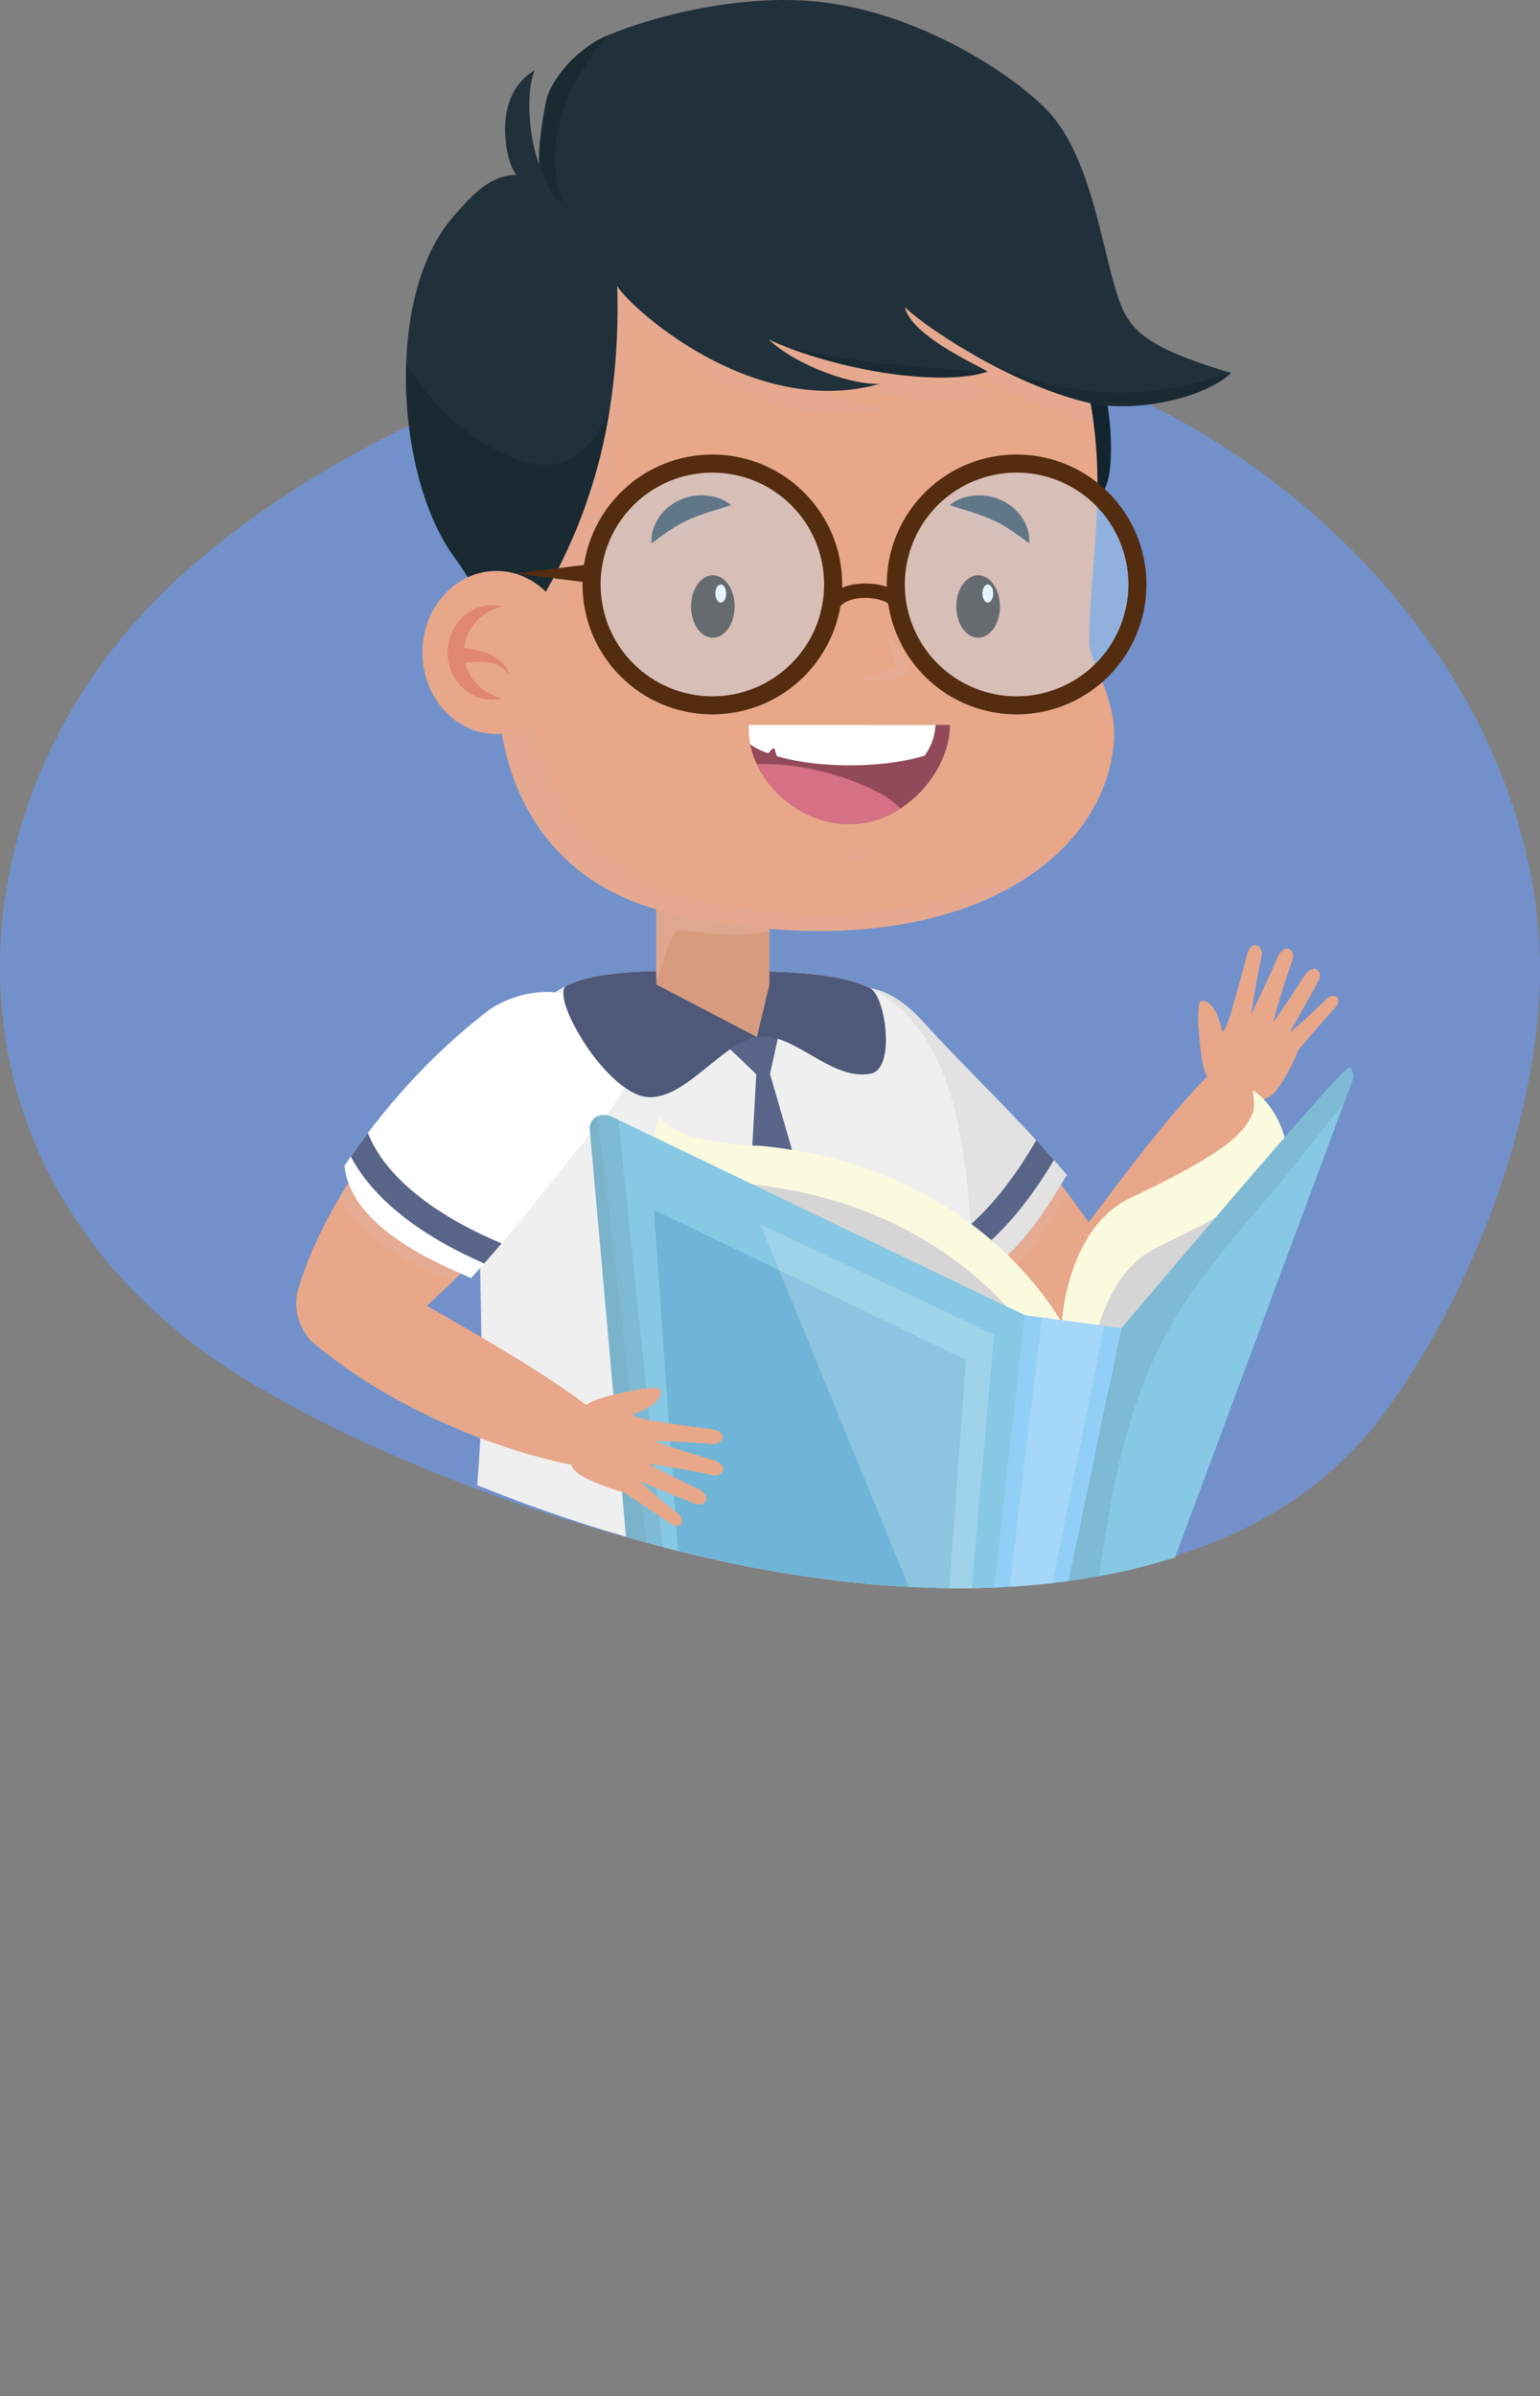 <svg xmlns="http://www.w3.org/2000/svg" width="550.49mm" height="855.96mm" viewBox="0 0 1560.45 2426.35"><rect x="0" y="0" width="1560.45" height="2426.35" fill="#808080" stroke="none"/><defs><clipPath id="a" transform="translate(0 -87.72)"><path d="M644.51 30.72c165.7-70 367.13-6.39 523.6 52.28 295.76 110.91 487.8 445.36 449.51 794.15-19.87 181-63.91 422.63-157 577.71-250.89 417.77-936.45 208.63-1235.8 0-339.44-236.53-243.36-736.4 30-1040.2C365 292.22 487.46 97.07 644.51 30.72z" fill="none"/></clipPath><style>.z{fill:none}.q{fill:#12242d}.f{fill:#e8a789}.g,.o{fill:#e5ad97}.g{opacity:.7}.af,.g,.o,.q{mix-blend-mode:multiply}.h{fill:#e2e2e2}.i{fill:#586589}.j{fill:#fff}.k{fill:#4e5878}.m{fill:#c9c8c8}.af,.o,.q{opacity:.5}.p{fill:#21313b}.r{fill:#e08773}.w{fill:#291d11}.y{fill:#bee2fa;opacity:.4}.z{stroke:#542c0f;stroke-miterlimit:10;stroke-width:18.3px}.ac{fill:#fafadf}.ad{fill:#d6d5d5}.af{fill:#76acc2}</style></defs><g style="isolation:isolate"><path d="M581.49 368.28c159.27-45.11 332.22-52.68 489.73 2 297.72 103.3 506 374.89 488.17 644.53-9.25 139.92-71.06 296.89-154 412.44-223.37 311.27-838.27 156.18-1145.1-23.46-347.93-203.69-322.07-605.94-70-827.1C291.88 487.47 430.54 411 581.49 368.28z" fill="#7291cb"/><g clip-path="url(#a)"><path d="M1123.47 482.6c-6.56 33.6-54.29 79.4-88.4 53.69-35.07-26.43-18-156.48 13.43-185.49 64.62-59.62 84.59 82.48 74.97 131.8z" fill="#12242d"/><path class="f" d="M831.09 1137.63s-30.41-54.9 17.47-101.93c35.9-35.26 72-3.4 88 14.41 42.89 47.66 110 108.47 154.28 170.52 45.46 63.7 67.38 85 57.62 96.32-11 12.83-57.19 56.58-75.34 49.09-71.21-29.41-175.19-112.48-242.03-228.41z"/><path class="g" d="M848.56 1035.7c-47.88 47-17.47 101.93-17.47 101.93 41.94 72.75 98.51 132.53 152.43 174.26 44-20.69 75.77-59.59 98.55-103.2-44-57.87-105.33-114-145.46-158.58-16.04-17.83-52.14-49.67-88.05-14.41z"/><path class="h" d="M833.73 1018.43c-55.57 54.56-20.28 118.27-20.28 118.27 37.64 65.31 87.66 121.49 138.61 166 70.7 1.55 121.9-104.42 129.08-112.82-47.81-56.62-105.48-110.56-145.24-154.75-18.61-20.66-60.51-57.63-102.17-16.7z"/><path class="i" d="M1068 1174.66q-8.87-10.08-18-20c-38.69 66.91-83.25 108.75-127.84 120.37q10.63 10.4 21.42 20.11c44.58-16.86 86.87-57.73 124.42-120.48z"/><path class="f" d="M1124 1358.37s-31.82 24.9-67.17-1.14c-26.49-19.53-3.48-54.55 9.43-70.92 34.53-43.76 112.38-154.3 163.45-202.53 22-20.8 56.19 14.95 50.93 30.6-20.64 61.38-72.05 166.25-156.64 243.99z"/><path class="f" d="M1229.6 1098.07c-13.9-7.49-14.2-52.23-15.16-57.83-.88-5.05-.23-19.62.84-24.4.42-1.82 2.55-3.18 6-1.92 13.49 5 16.46 30.5 17.36 31 5-5.29 7.69-16.92 8.08-17.21 4.73-16.6 13.7-47.77 16.64-60.78 1.2-5.34 5.41-10.9 9.58-9.89 3 .7 6.88 5 5.46 11.28-5.17 22.86-10.72 58-10.12 58.16 7.34-15.53 21.38-45.06 26.39-57.45 2.07-5.07 7.16-9.9 11.16-8.35 2.87 1.1 6.12 5.8 3.67 11.78-5.26 13.89-20.05 61.61-18.8 62.25 10.15-14.88 24.91-36.54 30.89-46.47 2.85-4.7 8.69-8.76 12.46-6.72 2.7 1.46 5.2 6.51 1.87 12-6.78 11.81-18.89 34.63-29.07 51.65.72.63 27.53-23.55 37.17-33.73 3.84-4 8.79-3.43 10.75-1.74 2.73 2.35.82 8-2.44 11.39-8.18 8.62-27.68 31.45-37 42.45-2.8 9.08-12.83 27.14-17 33.54-6.79 10.31-11.13 14.13-16.77 15.64l-11.19 3.61s-24.62 1.01-40.77-18.26zM474 1982.49c-27.27 48.17-62.67 252.47-47.38 264.64 13.06 10.4 81.73 27.51 86.51 19.94 17.78-28.32 95.73-233.73 95.73-233.73s9.94-40.32-33.72-60.17c-63.99-29.08-89.89-10.61-101.14 9.32z"/><path class="j" d="M438 2108.28c-12.76 65.77-20 132.08-11.45 138.86 13.06 10.4 81.73 27.51 86.51 19.94 9-14.28 33.24-73.61 55.1-128.91 0 0-23.13 6.41-45.7 2-60.32-15.09-84.46-31.89-84.46-31.89z"/><path class="f" d="M608.09 2033.35c25.61-49.08 100-256.64 84.26-268.28-13.41-10-185-52.54-189.54-44.82-16.79 28.91-31.24 266.87-31.24 266.87s-8.56 40.64 35.75 59c64.93 26.87 90.18 7.52 100.77-12.77zm250.5-11.28c-8.41 54.72 30.94 258.29 49.54 264.24 15.9 5.1 86.17-3.26 88-12 6.58-32.78 6.63-252.48 6.63-252.48s-5-41.23-52.86-44.3c-70.17-4.55-87.83 21.91-91.31 44.54z"/><path class="j" d="M869.6 2152.42c11.4 66 28.18 130.58 38.54 133.89 15.9 5.1 86.17-3.26 88-12 3.32-16.54 5-80.62 5.81-140.07 0 0-19.36 14.19-42 18.1-61.87 7.25-90.35.08-90.35.08z"/><path class="f" d="M1002 2022.07c6.54-55 2.46-275.41-16.34-280.73-16.07-4.55-191.64 16.49-193.12 25.31-5.44 32.99 65.46 260.63 65.46 260.63s6.41 41 54.35 42.46c70.22 2.1 86.97-24.94 89.65-47.67z"/><path class="k" d="M1031.24 1944.38s-42.76 31.74-106.62 49.7c-69.19 19.46-103.2 9.31-103.2 9.31l-88.29-246.88s-92.71-64.37-43.4-136.92c31.51-46.34 310-66.46 310-66.46z"/><path class="i" d="M650.31 2016.8s-52.74 7.36-117.39-7.48c-70.06-16.09-95-41.3-95-41.3l40.85-259s-50.51-100.93 27.54-141c49.86-25.57 303.89 90.25 303.89 90.25z"/><path d="M1026.36 1648.28c-76.66-259.74 13.35-567.22-144.53-647.51-30.77-15.63-85.83-17.49-141.11-17.49-58 0-130.34-3.41-166.42 14.75-161.3 81.25-33.9 390.53-119.23 650.25-13.88 42.27 583.87 42.65 571.29 0z" fill="#efefef"/><path class="f" d="M497.61 1039.75s50.65-37.06 103.31 4.54c39.49 31.2 12.41 71-3.24 89.16-41.9 48.53-93.8 122.72-149.8 174.46-57.49 53.1-75.83 77.52-88.32 69.25-14.11-9.31-63.31-49.63-58.16-68.58 20.23-74.38 89.6-187.96 196.21-268.83z"/><path class="g" d="M600.92 1044.28c-52.66-41.6-103.31-4.54-103.31-4.54-66.91 50.74-119.12 114.36-153.75 173.1 26.05 41.07 68.63 67.69 114.76 84.82 51.88-50.92 99.86-118.81 139.06-164.22 15.65-18.16 42.73-57.96 3.24-89.16z"/><path class="j" d="M616.2 1027.4c-61.11-48.28-119.89-5.26-119.89-5.26-60.06 45.54-109.52 102.22-147.3 158.35 7.34 70.34 118.9 107.84 128.14 113.9 50.17-54.55 96.44-118.52 135.3-163.52 18.17-21.06 49.55-67.28 3.75-103.47z"/><path class="i" d="M490.61 1279.41q8.88-10.06 17.57-20.36c-71.23-30-118.34-68.94-135.46-111.72q-9 11.85-17.27 23.77c22.35 42.13 68.19 78.96 135.16 108.31zm236.36-229.32l50.79 48.61 13.73-62.08-64.52 13.47z"/><path class="m" d="M884.13 2321.28s-1.85 40.72 11.26 44.4l166.85 5.16 27.53-5.53-13.61-23.54z"/><path class="k" d="M884.1 2298.71c0-21.23-1.47-43.15 3.73-50.39 5.55-7.74 10.76 23.13 53.3 18.5 38.22-4.16 55.83-17.39 55.83-17.39v-13.15s3.38 8.15 45.23 8.15c13.5 0 32.72-8.15 32.72-8.15l10.15 113.91-130.73-2.67c-3.85.33-7.92.54-12.44.52-65.89-.4-57.79-22.1-57.79-49.33z"/><path class="j" d="M1072.31 2236.28c.22 0 4.76-3.81 6.58-4 62.09-5.12 100.82 35.79 100.83 79.93a64.84 64.84 0 01-4.6 23.91s-31.56 14-96.21 14.08h-.67z"/><path class="m" d="M1078.24 2350.2h.67c64.53-.12 96.08-14 96.2-14.07-.58 6.09-2 15-4.1 20.62 0 0-30.2 13.95-92.09 14.05h-16.67z"/><path class="j" d="M1055.82 2266.81a10.29 10.29 0 01-2.37-.51 17.63 17.63 0 01-10.34-8.64 16.19 16.19 0 01-1.65-4.55 19.24 19.24 0 01-.39-5.51c.42-2 .62-4 1.78-5.91a13.2 13.2 0 013.76-4.75 13 13 0 014.54-2.56 11.13 11.13 0 014.18-.66 12.71 12.71 0 015.89 1.34 11.29 11.29 0 012.08 1.18s-.46.91-1.19 2.11c-.37.59-.77 1.34-1.26 2a15.29 15.29 0 00-1.26 2.34 8.71 8.71 0 00-1 2.25c-.14.75-.54 1.3-.41 1.87a1.7 1.7 0 01-.07.67 1.56 1.56 0 01.09.61c-.09.27.08.81-.08 1.19 0 .58-.17 1.06-.18 1.85s-.14 1.55-.24 2.44c-.14 1.79-.33 3.81-.55 5.75s-.53 3.79-.81 5.19-.52 2.3-.52 2.3z"/><path class="i" d="M984.42 2257.25l43.01-4.91-26.89-50.78-8.15 11.45-7.97 44.24z"/><path class="j" d="M1028.5 2266.81a10.29 10.29 0 01-2.37-.51 17.6 17.6 0 01-10.35-8.64 16.18 16.18 0 01-1.65-4.55 19.25 19.25 0 01-.39-5.51c.42-2 .62-4 1.78-5.91a13.16 13.16 0 013.76-4.75 12.92 12.92 0 014.54-2.56 11.13 11.13 0 014.18-.66 12.71 12.71 0 015.89 1.34 11.28 11.28 0 012.11 1.22s-.46.91-1.19 2.11c-.37.59-.77 1.34-1.26 2a15.13 15.13 0 00-1.26 2.34 8.64 8.64 0 00-1 2.25c-.14.75-.54 1.3-.41 1.87a1.71 1.71 0 01-.07.67 1.56 1.56 0 01.09.61c-.09.27.08.81-.07 1.19 0 .58-.17 1.06-.18 1.85s-.13 1.55-.24 2.44c-.14 1.79-.33 3.81-.55 5.75s-.53 3.8-.8 5.19-.56 2.26-.56 2.26z"/><path class="m" d="M386.88 2282.61s-17.46 36.84-6.78 45.31l151.9 69.3 27.53 5.55-3.45-27z"/><path class="k" d="M395.57 2261.83c8.21-19.58 15.34-40.36 22.94-45 8.11-5 1 25.49 42 37.67 36.85 10.95 58.21 5.56 58.21 5.56l5.09-12.15s0 8.83 38.56 25c12.45 5.22 33.32 5.14 33.32 5.14l-34.71 109-119.52-53c-3.68-1.19-7.51-2.56-11.68-4.34-60.62-25.9-44.78-42.77-34.21-67.88z"/><path class="j" d="M593.29 2277.03c.2.09 5.86-1.67 7.6-1.1 59.24 19.3 79.12 72 62.06 112.7a64.87 64.87 0 01-13.49 20.28s-34.5.67-94.17-24.23l-.61-.27z"/><path class="m" d="M554.67 2384.41l.61.27c59.56 24.85 94 24.24 94.15 24.24-2.89 5.39-7.61 13.07-11.76 17.43 0 0-33.24 1.18-90.36-22.67l-15.31-6.46z"/><path class="j" d="M566.26 2298.84a10.25 10.25 0 01-2-1.39 17.61 17.61 0 01-6.19-12 16.16 16.16 0 01.24-4.84 19.32 19.32 0 011.77-5.23c1.16-1.68 2.14-3.49 3.92-4.76a13.19 13.19 0 015.31-2.92 12.85 12.85 0 015.17-.6 11.08 11.08 0 014.11 1 12.68 12.68 0 014.91 3.52 11.13 11.13 0 011.46 1.89s-.77.66-1.91 1.48c-.57.4-1.24.93-1.93 1.34a15.12 15.12 0 00-2.07 1.67c-.63.61-1.43 1-1.81 1.68s-1 1-1.1 1.57a1.67 1.67 0 01-.32.59 1.52 1.52 0 01-.15.6c-.18.21-.24.78-.53 1.06-.2.54-.57.91-.88 1.64s-.73 1.38-1.17 2.15c-.82 1.59-1.78 3.39-2.73 5.09s-2 3.29-2.75 4.48-1.35 1.98-1.35 1.98z"/><path class="i" d="M504.11 2262.4l41.56 12.11-5.16-57.23-11.94 7.41-24.46 37.71z"/><path class="j" d="M541.06 2288.28a10.25 10.25 0 01-2-1.39 17.6 17.6 0 01-6.19-12 16.15 16.15 0 01.24-4.84 19.21 19.21 0 011.77-5.23c1.16-1.68 2.13-3.49 3.92-4.76a13.2 13.2 0 015.31-2.93 12.89 12.89 0 015.17-.6 11.12 11.12 0 014.11 1 12.72 12.72 0 014.91 3.52 11.19 11.19 0 011.46 1.89s-.77.66-1.91 1.48c-.57.4-1.23.93-1.93 1.34a15.07 15.07 0 00-2.07 1.67c-.63.61-1.43 1-1.81 1.68s-1 1-1.1 1.57a1.69 1.69 0 01-.32.59 1.58 1.58 0 01-.15.6c-.19.21-.24.78-.53 1.06-.2.54-.57.91-.88 1.64s-.73 1.38-1.16 2.15c-.82 1.59-1.78 3.39-2.73 5.09s-2 3.29-2.75 4.47-1.36 2-1.36 2z"/><path class="k" d="M881.83 1000.78c-30.77-15.64-85.83-17.5-141.11-17.5-58 0-130.34-3.41-166.42 14.75-18.56 9.34 41.48 113.09 84.33 113 37.78-.05 72.66-54.57 108.3-61 36.54-6.56 74.2 44.78 115.18 37.17 25.8-4.72 15.16-78.56-.28-86.42z"/><path class="i" d="M751.1 1360.66l65.56 36.57 39.05-50.04-78.41-269.76h-10.37l-15.83 283.23z"/><path class="j" d="M751.83 1347.61l64.76 33.4 33.91-51.73-6.72-23.14-33.46 51.05-57.37-29.59-1.12 20.01zm-303.68 555.32l-4.34 27.49c39.18 22 104.38 42.53 211.41 42.53q7.21 0 14.69-.13l11.56-25.91c-128.24 3.9-197.29-21.04-233.32-43.98z"/><path class="h" d="M1027.64 1899.81l-2.24-27.85c-105.61 57-178 72.86-224.49 74.06l9.22 25.77c47.17-3 113.5-19.18 203.45-64.73q6.94-3.5 14.06-7.25z"/><path fill="#d79c7f" d="M779.69 996.93l-12.76 53.16-101.95-53.16V804.11h114.71v192.82z"/><path class="g" d="M779.69 910.68l-97.57-48.56c-2.79 1.83-5.57 3.73-8.42 5.49s-5.73 3.6-8.72 5.6v118.28c9.17-17.27 12.26-52.17 27-49.69 41.87 7 68.91 5.27 87.68 1.4z"/><path class="f" d="M1112.08 489.13c0-219.29-148.56-378.92-367.85-378.92S473.74 281.61 473.74 500.9c0 61.08 10.7 116.14 35.33 167.84-9.22 20.43-18 214.21 174.46 256.84 264.42 58.57 431.61-42.05 444.93-171.08 4.87-47.17-25-82.71-24.75-105.11.59-57.27 8.37-99.19 8.37-160.26z"/><path class="o" d="M744.23 110.21c-86.22 0-146.43 26.5-187.79 72-.42 12.08.58 21.36 4.27 22.46a93.8 93.8 0 00-19.48-3.73c-51.67 71.09-67.5 178.14-67.5 300 0 40.3 4.7 78 14.94 113.79 16.63 25.17 36.23 52.05 56.33 48.8-5-20.44 97.49-118.72 90.77-350.45 4.73 13.65 132.62 137.2 266.35 99.32-26.49 1.74-83-17.22-112.95-44.85 72.71 33 178.16 47.88 222.09 32.34-22.36-12-77.31-38.08-84-64.91 28.21 25.8 109.46 77.27 181.14 95.36-24.19-188.45-165-320.13-364.17-320.13z"/><path class="o" d="M715.93 912.76c-192.41-42.63-183.67-236.41-174.45-256.84-24.63-51.7-29.4-125.58-29.4-186.64 0-135.15 19.46-252.08 85.71-321.94-97.36 61.94-124.05 195.24-124.05 353.56 0 61.08 10.7 116.14 35.33 167.84-9.22 20.43-18 214.21 174.46 256.84 187.58 41.55 326.2 3 395.7-69-76.52 50.58-205.57 91.12-363.3 56.18z"/><path class="p" d="M625.42 288.22c-5 5 127.53 139.74 266.37 100.41-26.49 1.75-83-17.22-113-44.84 72.71 33 178.16 47.88 222.09 32.34-22.36-12-77.31-38.08-84-64.91 29.08 26.59 114.52 80.47 187.74 96.94 44 9.91 114.7-4 142.78-30.51-90.3-26.85-104-45.1-114.94-78.08-15.46-46.63-26.62-137.92-68.11-184.29C1030.92 77.91 937.57 16.64 839.7 3.01c-99.1-13.8-206 23.67-229.87 35.5-22 10.93-45.69 34.22-54.69 57.65-3.49 9.1-15.54 81.52-4.79 84.72-43.9-13-64 7-92 39.64-69.16 80.76-56.46 264.14 1.65 343.12 19.39 26.33 46.48 80.66 74.62 76.12-5-20.48 97.88-119.02 90.8-351.54z"/><path class="p" d="M565.18 195.99c-27.43-21.34-35.52-96.54-23.41-124.83-26.9 15.87-33.28 47.1-28.62 78 4.58 30.44 18 40.89 46.29 49.28z"/><path class="q" d="M615 420.95c-11.54 25.09-30.19 48.24-60.18 49.44-28.36 1.14-63.41-17.79-93-42.1-14-11.51-33.8-33.87-50.26-59.64-2.42 73.48 15.9 150.67 48.53 195 19.39 26.33 46.48 80.66 74.62 76.12-4-16.32 60.46-82.31 83.24-226.09-.95 2.45-1.86 4.89-2.95 7.27z"/><path class="f" d="M578 660.73c0 45.62-33.6 82.6-75 82.6s-75-37-75-82.6 33.59-82.59 75-82.59 75 36.98 75 82.59z"/><path class="r" d="M508.37 707.33l-1.67.39a26.17 26.17 0 01-4.76.77l-3.6.19c-1.29 0-2.68-.17-4.2-.28a45.48 45.48 0 01-10-2.36 46.16 46.16 0 01-10.91-5.94 46.91 46.91 0 01-10-10 49.69 49.69 0 01-7.11-13.63 54.18 54.18 0 01-2.59-15.77 59.47 59.47 0 01.68-7.79 47.26 47.26 0 011.9-8 49.75 49.75 0 017.06-13.63 47 47 0 0110-10 46.29 46.29 0 0110.92-5.95 45.26 45.26 0 0110-2.36c1.52-.11 2.91-.26 4.2-.28l3.54.2a27.13 27.13 0 014.83.77l1.66.39-1.62.56c-1 .37-2.58.75-4.42 1.54a51.94 51.94 0 00-13.65 7.64 50.6 50.6 0 00-7.14 6.78 47 47 0 00-6 8.69 50.13 50.13 0 00-4 10.25 51 51 0 00-1 5.28 47 47 0 00-.43 5.86 50.29 50.29 0 001.39 11.14 49.77 49.77 0 004 10.26 47 47 0 006 8.7 50.61 50.61 0 007.14 6.79 62.76 62.76 0 007.29 4.74c1.18.58 2.32 1.08 3.37 1.66l2.95 1.22c1.8.79 3.46 1.18 4.48 1.54z"/><path class="r" d="M465.38 655.89c-.1 0 1.05 0 2.86.12s4.23.36 7.14.77a88.67 88.67 0 019.84 2 67.72 67.72 0 0110.86 3.82 48.49 48.49 0 019.86 5.9 50.08 50.08 0 013.85 3.59c1 1.31 2.13 2.43 2.9 3.64l1.94 3.35a24 24 0 011.07 2.74l.84 2.36-1.47-2a22.35 22.35 0 00-1.71-2.22l-2.6-2.48c-1-.86-2.24-1.56-3.41-2.4s-2.72-1.35-4.1-2.06a41.77 41.77 0 00-9.57-2.47 58 58 0 00-9.88-.51 76.88 76.88 0 00-8.61.72c-2.49.37-4.55.75-5.93 1.07s-2 .52-2.08.52a8.283 8.283 0 11-1.79-16.47z"/><path d="M896.09 639.76a71.48 71.48 0 019.69 9.9 93.55 93.55 0 018.22 11.52 58 58 0 013.77 7.34 29.89 29.89 0 011.54 4.43 13.08 13.08 0 01.23 6.63 9.81 9.81 0 01-1.52 2.85 12.12 12.12 0 01-1.42 1.44 16.51 16.51 0 01-2.6 1.76 26.43 26.43 0 01-4.56 1.84 49.23 49.23 0 01-8.25 1.71 81.79 81.79 0 01-14.22.48 66.75 66.75 0 01-13.74-1.94s1.31-.55 3.6-1.35 5.54-1.88 9.41-3l13-3.75c2.29-.68 4.63-1.43 6.76-2.25a26 26 0 002.77-1.3 5.51 5.51 0 00.71-.5c.11-.07 0 0 0 0-.13 0-.61 1.07-.5 1.13a6.26 6.26 0 00-.2-1.29 32.48 32.48 0 00-.9-3.16c-.76-2.25-1.64-4.57-2.54-6.83-1.74-4.56-3.54-8.86-4.91-12.67s-2.5-7-3.22-9.35-1.12-3.64-1.12-3.64z" fill="#e5ad97" opacity=".7"/><path d="M758.68 734.09c-2.79 50.24 46.16 100.49 101.89 100.49s101.86-52.76 101.92-100.49z" fill="#924a5a"/><path class="j" d="M758.68 734.09a77.27 77.27 0 001.56 19.81 78.71 78.71 0 0017.43 8.68c1.51.56 4.8-5.32 6.4-4.79 1.77.58 1.88 7.57 3.77 8.11 17.94 5.15 41 8.45 66.32 9 2.32.05 10.68.06 12.51 0 27-.43 51.53-4 70.15-9.66a57.65 57.65 0 0011.14-31.14z"/><path d="M860.56 834.58c18.89 0 36.66-6.07 51.92-15.94a97.38 97.38 0 00-19.16-14.5c-33.69-18.48-84.47-32.62-126.4-30.23 16.01 33.95 53.01 60.67 93.64 60.67z" fill="#d57085"/><ellipse class="o" cx="867.68" cy="866.23" rx="14.43" ry="6.86"/><path class="g" d="M661.36 548.86s27.79-47.74 78.13-35.84c0 0-15.78 10.09-36.45 22.11-16.78 9.76-41.68 13.73-41.68 13.73zm380.46 1.16s-27.82-47.74-78.13-35.84c0 0 15.78 10.09 36.44 22.11 16.78 9.76 41.69 13.73 41.69 13.73z"/><path class="p" d="M962.48 511.58a21.27 21.27 0 013.77-2.89 41.85 41.85 0 0111.13-5 47.74 47.74 0 018-1.67 54.68 54.68 0 019.19-.4 44.09 44.09 0 014.88.5 28.63 28.63 0 015 .9 51.16 51.16 0 019.89 3.36c1.59.77 3.21 1.46 4.73 2.35s2.95 1.94 4.38 2.92c3 1.81 5.29 4.45 7.62 6.73s4 5.12 5.65 7.52a33.93 33.93 0 013.63 7.47c.83 2.44 1.77 4.51 2 6.64s.48 3.89.61 5.36a31.69 31.69 0 01.08 4.67s-1.6-.93-3.93-2.6c-1.15-.84-2.56-1.82-4-3s-3.3-2.23-5-3.53a56.06 56.06 0 00-5.58-3.86c-2.07-1.16-3.8-2.79-6.05-3.83s-4.12-2.59-6.43-3.59c-1.1-.57-2.24-1.08-3.29-1.74s-2.31-1-3.44-1.52c-2.2-1.22-4.65-2-7-3l-7.1-2.65c-2.4-.69-4.71-1.68-7-2.3-2.29-.78-4.52-1.45-6.63-2.1l-10.68-3.33c-2.73-.85-4.43-1.41-4.43-1.41zm-221.79 0s-1.7.56-4.41 1.41l-10.68 3.29c-2.11.65-4.34 1.31-6.63 2.1-2.31.62-4.62 1.62-7 2.3l-7.1 2.65c-2.31 1-4.75 1.77-7 3-1.13.53-2.35.92-3.44 1.52s-2.19 1.17-3.29 1.74c-2.3 1-4.25 2.47-6.43 3.59s-4 2.67-6.05 3.83a56 56 0 00-5.58 3.86c-1.72 1.3-3.67 2.3-5 3.53s-2.84 2.14-4 3c-2.32 1.67-3.93 2.6-3.93 2.6a31.69 31.69 0 01.08-4.67c.13-1.47.26-3.31.61-5.36s1.17-4.19 2-6.64a33.93 33.93 0 013.62-7.47c1.7-2.4 3.23-5.3 5.65-7.52s4.65-4.93 7.62-6.73c1.44-1 2.87-2 4.39-2.92s3.14-1.58 4.73-2.35a51.18 51.18 0 019.89-3.36 28.64 28.64 0 015-.9 44.11 44.11 0 014.88-.5 54.68 54.68 0 019.19.4 47.72 47.72 0 018 1.67 41.86 41.86 0 0111.13 5 21.28 21.28 0 013.75 2.93z"/><ellipse class="w" cx="991.14" cy="614.13" rx="22.09" ry="31.62"/><ellipse class="w" cx="722.33" cy="614.13" rx="22.09" ry="31.62"/><ellipse class="j" cx="1000.93" cy="600.97" rx="5.49" ry="9.15"/><ellipse class="j" cx="730.33" cy="600.97" rx="5.49" ry="9.15"/><path d="M998.91 368.65l1.23-.13c-.43.04-.86.08-1.23.13zm2.75-.29l2.31-.26c-.77.08-1.55.18-2.31.26z" style="mix-blend-mode:multiply" fill="#b97443" opacity=".5"/><circle class="y" cx="721.82" cy="591.82" r="122.41"/><circle class="z" cx="721.82" cy="591.82" r="122.41"/><path class="y" d="M1152.53 591.82a122.41 122.41 0 11-122.39-122.41 122.41 122.41 0 01122.39 122.41z"/><path class="z" d="M1152.53 591.82a122.41 122.41 0 11-122.39-122.41 122.41 122.41 0 01122.39 122.41z"/><path d="M908.73 611.8c-.58-15.67-62.42-23.34-67.53 7.69" stroke-linecap="round" stroke-linejoin="round" stroke-width="14.64" stroke="#542c0f" fill="none"/><path d="M594.69 589.73l-72.81-9 72.81-9a9.022 9.022 0 112.2 17.91 9.42 9.42 0 01-2.2.09z" fill="#542c0f"/><path class="q" d="M1245.33 377.03c-47.26 18.3-149.62 43.08-264.53-21.17 36.87 21.6 82.31 43 123.82 52.31 44 9.91 114.7-4 142.78-30.51zm-303.59-46.27c-8.25-6-16.54-12.51-24.85-19.55a267.48 267.48 0 0024.85 19.55zm59.19 45.36l-.42-.22c-30.08-1.22-167.2-8-221.68-32.12 72.72 32.99 178.17 47.89 222.1 32.34zM555.15 96.16c-2.18 5.67-7.66 35.89-8.9 58.67 2.48 18.38 7.8 37.64 18.94 47.4 20.17 17.67-43.57-54.9 50.6-166.44-2.33 1-4.34 1.92-5.94 2.72-22.04 10.92-45.7 34.22-54.7 57.65z"/><path class="ac" d="M1076.06 1353.39c-2.42-20.44 8.2-110.6 67.91-139.56 24.53-11.9 49.16-23.6 72.55-37.73 21-12.68 43.92-26.79 53-49.31 2.62-6.5-.21-22.82-.21-22.82s45.12 24.34 37 109.15c-1.83 19-4.14 38.49-9.52 56.87-7.31 24.84-23.6 41.9-42.47 58.63-11 9.72-20.15 20.11-32.26 28.66a382.65 382.65 0 01-38.91 23.68c-19.78 10.68-40.08 19.78-63 18.53-8.71-.47-16.16-4.21-23.77-8-6.76-3.39-12.39-7.56-13.57-15.05-1.52-9.58-5.62-13.48-6.75-23.05z"/><path class="ad" d="M1306.29 1213.11c2.23-23.15.46-41.76-3.25-56.64-3-2.43-2.14 12.83-4.77 19.32-9.09 22.52-32 36.62-53 49.31-23.38 14.12-48 25.83-72.55 37.73-54.36 26.37-68 103.43-68.22 132.45a44.58 44.58 0 0015.64 4.2c22.92 1.24 43.21-7.85 63-18.53a382.65 382.65 0 0038.86-23.67c12.12-8.56 21.3-18.94 32.26-28.66 18.87-16.73 35.16-33.79 42.47-58.63 5.42-18.39 7.73-37.88 9.56-56.88z"/><path class="ac" d="M1085 1355.69s-78-172.65-314.16-195.41c0 0-83.56-.52-102.88-29.55l-26.48 92.22s147.17 171.77 157.61 178.14 268.22 85.68 268.22 85.68z"/><path class="ad" d="M1070.58 1394.04s-77.94-172.64-314.13-195.37c0 0-83.56-.52-102.88-29.55l-26.48 92.22s147.17 171.78 157.61 178.14 268.22 85.68 268.22 85.68z"/><path d="M979 1863.57l-320.08-174.62s-6.93-3.78-11-8.85c-3.42-4.24-3.62-12.21-3.62-12.21l-46.59-524.11s-1.59-7.13 6.2-12.73c5.08-3.65 14.15-1.14 14.15-1.14l420.53 201.92zm47.82 6.45l159.87-282.45 183.6-493.1s3.42-6.46-2.61-13.92c-3.94-4.86-231.37 264.44-231.37 264.44z" fill="#87c8e4"/><path class="af" d="M603.91 1131.05c5.08-3.65 14.15-1.14 14.15-1.14l8.52 4.09 51.72 497.84s.2 8 3.62 12.21c4.09 5.07 11 8.85 11 8.85l287.22 200.38-1.14 10.29-320.08-174.62s-6.93-3.78-11-8.85c-3.42-4.24-3.62-12.21-3.62-12.21l-46.59-524.11s-1.58-7.13 6.2-12.73z"/><path class="af" d="M603.91 1131.05C609 1127.4 664 1650.28 664 1650.28s.2 8 3.63 12.21c4.09 5.06 11 8.85 11 8.85L979 1863.57l-320.08-174.62s-6.93-3.78-11-8.85c-3.42-4.24-3.62-12.21-3.62-12.21l-46.59-524.11s-1.58-7.13 6.2-12.73z"/><path fill="#5aa2cb" opacity=".5" d="M949.37 1780.65l-257.49-140.51-29.35-414.93 316.22 151.83-29.38 403.61z"/><path opacity=".2" fill="#fff" d="M973.52 1735.43l33.69-384.11-236.77-111.57 203.08 495.68z"/><path fill="#92cff6" d="M1026.82 1870.01l-48.13-6.48 59.61-531.75 98.01 13.21-109.49 525.02z"/><path fill="#a5d7f8" d="M1015.3 1855.67l-21.71-2.93 62.11-518.61 63.22 8.51-103.62 513.03z"/><path class="af" d="M1136.31 1344.99l-109.5 525 62.6-110.58c4.31-16.22 15.18-96.1 18.85-123.24 12.1-89.41 23.66-181.18 62.39-263.72 29.65-63.2 74.83-114 119.64-166.65 24.47-28.73 47-59.12 71.3-88l8.71-23.39s3.42-6.46-2.61-13.92c-3.94-4.8-231.38 264.5-231.38 264.5z"/><path class="f" d="M315.39 1358.08s-28.69-28.45-7.3-66.78c16.06-28.73 53.68-10.3 71.54.45 47.75 28.76 167.18 92.12 221.45 136.73 23.39 19.21-7.78 57.62-24 54.36-63.46-12.8-173.95-50.63-261.69-124.76z"/><path class="f" d="M586.88 1430.15c5.69-14.73 50-20.65 55.47-22.3 4.9-1.51 19.44-2.69 24.31-2.22 1.85.18 3.48 2.13 2.66 5.7-3.24 14-28.19 20.15-28.56 21.12 5.88 4.28 17.75 5.51 18.09 5.85 17.07 2.61 49.12 7.6 62.39 8.88 5.45.52 11.49 4 11 8.26-.32 3-4.08 7.45-10.5 6.84-23.33-2.26-58.92-3.35-59-2.74 16.32 5.34 47.39 15.55 60.3 19 5.29 1.41 10.72 5.86 9.69 10-.73 3-5 6.8-11.23 5.12-14.44-3.47-63.63-12.16-64.12-10.84 16 8.2 39.38 20.12 50 24.82 5 2.24 9.78 7.52 8.23 11.52-1.11 2.86-5.8 6-11.7 3.36-12.57-5.24-36.73-14.4-54.9-22.36-.53.79 26.82 24.36 38.13 32.65 4.49 3.3 4.5 8.29 3.07 10.45-2 3-7.79 1.82-11.6-1-9.58-7-34.68-23.51-46.76-31.41-9.36-1.64-28.54-9.32-35.41-12.69-11.08-5.44-15.41-9.26-17.62-14.67l-5-10.65s-4.03-24.26 13.06-42.69z"/></g></g></svg>